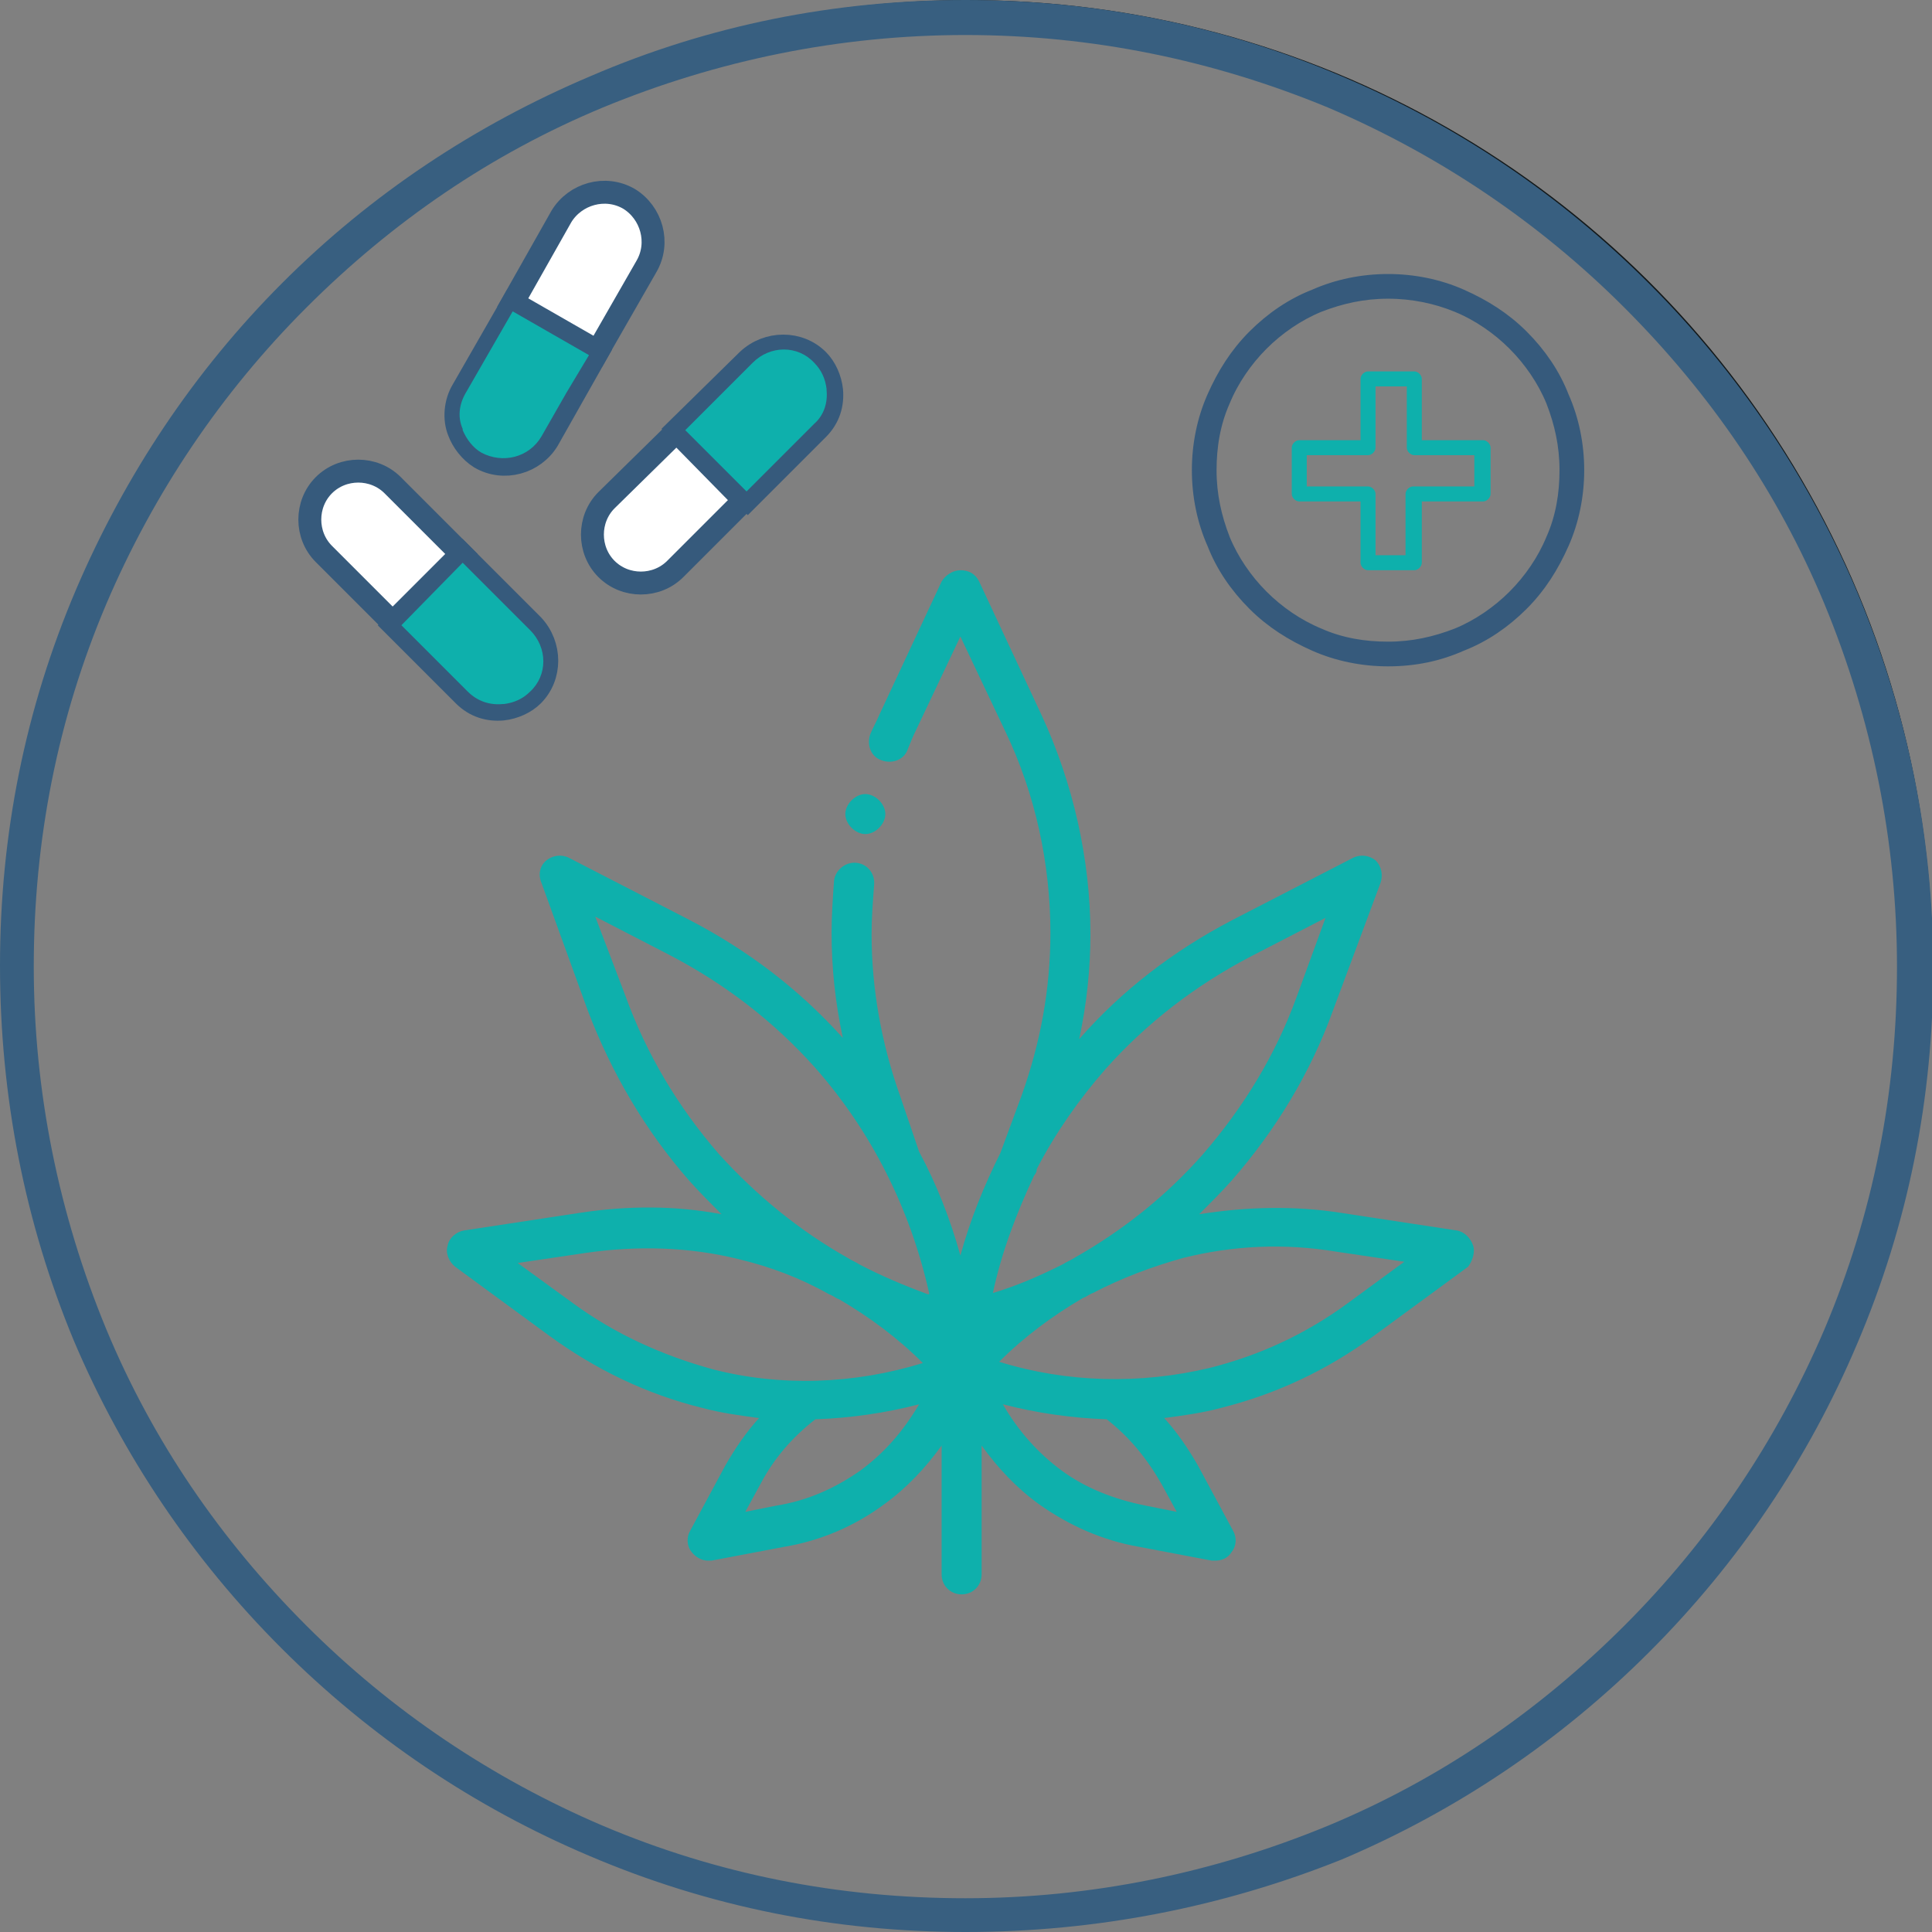 <?xml version="1.0" encoding="utf-8"?>
<!-- Generator: Adobe Illustrator 24.3.0, SVG Export Plug-In . SVG Version: 6.00 Build 0)  -->
<svg version="1.1" id="Camada_1" xmlns="http://www.w3.org/2000/svg" xmlns:xlink="http://www.w3.org/1999/xlink" x="0px" y="0px"
	 viewBox="0 0 154.5 154.5" style="enable-background:new 0 0 154.5 154.5;" xml:space="preserve">
<rect x="0" y="0" width="154.5" height="154.5" fill="#808080" stroke="none"/>
<style type="text/css">
	.st0{fill:none;stroke:#121718;stroke-width:0.19;stroke-miterlimit:10;}
	.st1{fill:#385F80;}
	.st2{fill:#0EB0AC;}
	.st3{fill:#365A7C;stroke:#365A7C;stroke-width:1.375;stroke-miterlimit:10;}
	.st4{fill-rule:evenodd;clip-rule:evenodd;fill:#FFFFFF;stroke:#365A7C;stroke-width:1.833;stroke-miterlimit:10;}
	.st5{fill-rule:evenodd;clip-rule:evenodd;fill:#0EB0AC;stroke:#365A7C;stroke-width:1.833;stroke-miterlimit:10;}
</style>
<g>
	
		<ellipse transform="matrix(2.970031e-02 -1 1 2.970031e-02 -1.989 152.246)" class="st0" cx="77.4" cy="77.1" rx="77" ry="77"/>
	<path class="st1" d="M77.2,154.5c-10.4,0-20.5-2-30.1-6.1c-9.2-3.9-17.5-9.5-24.6-16.6c-7.1-7.1-12.7-15.4-16.6-24.6
		C2,97.8,0,87.7,0,77.2c0-10.4,2-20.5,6.1-30.1C10,38,15.5,29.7,22.6,22.6C29.7,15.5,38,10,47.2,6.1C56.7,2,66.8,0,77.2,0
		c10.4,0,20.5,2,30.1,6.1c9.2,3.9,17.5,9.5,24.6,16.6c7.1,7.1,12.7,15.4,16.6,24.6c4,9.5,6.1,19.6,6.1,30.1c0,10.4-2,20.5-6.1,30.1
		c-3.9,9.2-9.5,17.5-16.6,24.6c-7.1,7.1-15.4,12.7-24.6,16.6C97.8,152.5,87.7,154.5,77.2,154.5 M77.2,2.8c-10,0-19.8,2-29,5.8
		c-8.9,3.7-16.8,9.1-23.7,16c-6.8,6.8-12.2,14.8-16,23.7c-3.9,9.2-5.8,18.9-5.8,29c0,10,2,19.8,5.8,29c3.7,8.9,9.1,16.8,16,23.7
		c6.8,6.8,14.8,12.2,23.7,16c9.2,3.9,18.9,5.8,29,5.8c10,0,19.8-2,29-5.8c8.9-3.7,16.8-9.1,23.7-16c6.8-6.8,12.2-14.8,16-23.7
		c3.9-9.2,5.8-18.9,5.8-29c0-10-2-19.8-5.8-29c-3.7-8.9-9.1-16.8-16-23.7c-6.8-6.8-14.8-12.2-23.7-16C97,4.8,87.3,2.8,77.2,2.8"/>
	<path class="st2" d="M107.8,104.2c-3.4,2.5-7.1,4.2-11.1,5.2c-5.5,1.3-11.3,1.2-16.8-0.5c2-2,4.3-3.7,6.7-5.1
		c0.3-0.1,0.5-0.3,0.8-0.4c2.3-1.2,4.7-2.1,7.2-2.8c4-1,8.1-1.2,12.3-0.5l5.4,0.8 M91.6,120.4c-2.5-0.5-4.8-1.4-6.7-2.8
		c-1.9-1.4-3.5-3.2-4.7-5.3c2.7,0.7,5.5,1.1,8.3,1.2c1.8,1.4,3.2,3.1,4.4,5.2l1.2,2.2L91.6,120.4z M68.8,117.6
		c-2,1.4-4.2,2.4-6.7,2.8l-2.5,0.5l1.2-2.2c1.1-2.1,2.6-3.8,4.4-5.2c2.8-0.1,5.6-0.5,8.3-1.2C72.2,114.5,70.7,116.2,68.8,117.6
		 M45.8,104.2l-4.4-3.2l5.4-0.8c4.1-0.6,8.3-0.5,12.3,0.5c2.5,0.6,4.9,1.5,7.2,2.8c0.3,0.1,0.5,0.3,0.8,0.4c2.4,1.4,4.7,3.1,6.7,5.1
		c-5.5,1.7-11.4,1.9-16.8,0.5C53,108.4,49.2,106.7,45.8,104.2 M50,79.6l-2.4-6.3l6,3.1c4.4,2.3,8.3,5.3,11.6,9
		c4.5,5.1,7.6,11.3,9.1,18l0,0.1l-0.1,0c-1.9-0.7-3.8-1.5-5.5-2.4c-0.3-0.2-0.6-0.3-0.9-0.5c-3.9-2.2-7.3-5-10.3-8.3
		C54.2,88.5,51.7,84.3,50,79.6 M79.4,103.4c0.7-3.3,1.9-6.4,3.3-9.4c0.1-0.1,0.2-0.3,0.2-0.4l0-0.1c1.5-2.9,3.4-5.6,5.5-8
		c3.3-3.7,7.2-6.7,11.6-9l6-3.1l-2.3,6.3c-1.7,4.7-4.3,8.9-7.5,12.6c-2.9,3.3-6.4,6.1-10.3,8.3c-0.3,0.2-0.6,0.3-0.9,0.5
		C83.2,102,81.4,102.8,79.4,103.4l0,0.1L79.4,103.4z M117.8,99.6c-0.2-0.6-0.7-1.1-1.3-1.2l-9.2-1.4c-3.8-0.6-7.6-0.5-11.4,0.1
		c0.9-0.9,1.8-1.8,2.6-2.7c3.5-4,6.3-8.6,8.1-13.6l3.8-10.2c0.2-0.6,0.1-1.3-0.4-1.8c-0.5-0.4-1.2-0.5-1.8-0.2l-9.7,5
		c-4.6,2.4-8.8,5.6-12.2,9.5c0.6-2.8,0.9-5.6,0.9-8.4c0-6-1.4-12.1-3.9-17.5l-5-10.7c-0.3-0.6-0.8-0.9-1.5-0.9
		c-0.6,0-1.2,0.4-1.5,0.9l-5,10.7c-0.2,0.5-0.5,1-0.7,1.5c-0.3,0.8,0,1.8,0.9,2.1c0.8,0.3,1.8,0,2.1-0.9c0.2-0.5,0.4-1,0.6-1.4
		l3.6-7.6l3.6,7.6c2.4,5,3.6,10.6,3.6,16.1c0,4.5-0.8,8.8-2.3,13L80,92.2c-1.3,2.6-2.4,5.3-3.2,8.2c-0.8-2.9-1.9-5.7-3.3-8.3
		L72,87.7c-1.5-4.2-2.3-8.6-2.3-13c0-1.3,0.1-2.6,0.2-3.9c0.1-0.9-0.5-1.7-1.4-1.8c-0.9-0.1-1.7,0.6-1.8,1.4
		c-0.1,1.4-0.2,2.8-0.2,4.2c0,2.8,0.3,5.6,0.9,8.4c-3.5-3.9-7.6-7-12.2-9.4l-9.7-5c-0.6-0.3-1.3-0.2-1.8,0.2
		c-0.5,0.4-0.7,1.1-0.4,1.8L47,80.8c1.9,5,4.6,9.6,8.1,13.6c0.8,0.9,1.7,1.8,2.6,2.7c-3.7-0.7-7.5-0.7-11.4-0.1l-9.2,1.4
		c-0.6,0.1-1.2,0.6-1.3,1.2c-0.2,0.6,0.1,1.3,0.6,1.7l7.5,5.5c3.7,2.7,7.8,4.7,12.3,5.8c1.5,0.4,3,0.6,4.5,0.8
		c-1,1.1-1.9,2.4-2.7,3.8l-2.8,5.2c-0.3,0.5-0.3,1.2,0.1,1.7c0.3,0.4,0.8,0.7,1.3,0.7c0.1,0,0.2,0,0.3,0l5.8-1.1
		c3-0.5,5.7-1.7,8-3.4c1.8-1.3,3.3-2.9,4.6-4.7v10.3c0,0.9,0.7,1.6,1.6,1.6c0.9,0,1.6-0.7,1.6-1.6v-10.3c1.3,1.8,2.8,3.4,4.6,4.7
		c2.4,1.7,5.1,2.9,8,3.4l5.8,1.1c0.1,0,0.2,0,0.3,0c0.5,0,1-0.2,1.3-0.7c0.4-0.5,0.4-1.2,0.1-1.7l-2.8-5.2c-0.8-1.4-1.7-2.7-2.7-3.8
		c1.5-0.2,3-0.4,4.5-0.8c4.4-1.1,8.5-3,12.3-5.8l7.5-5.5C117.7,100.9,118,100.2,117.8,99.6"/>
	<path class="st2" d="M69.2,66.7c0.4,0,0.8-0.2,1.1-0.5c0.3-0.3,0.5-0.7,0.5-1.1c0-0.4-0.2-0.8-0.5-1.1c-0.3-0.3-0.7-0.5-1.1-0.5
		c-0.4,0-0.8,0.2-1.1,0.5c-0.3,0.3-0.5,0.7-0.5,1.1c0,0.4,0.2,0.8,0.5,1.1C68.4,66.5,68.8,66.7,69.2,66.7"/>
	<g>
		<path class="st3" d="M111,52.6c-2,0-4-0.4-5.8-1.2c-1.8-0.8-3.4-1.8-4.8-3.2c-1.4-1.4-2.5-3-3.2-4.8c-0.8-1.8-1.2-3.8-1.2-5.8
			c0-2,0.4-4,1.2-5.8c0.8-1.8,1.8-3.4,3.2-4.8c1.4-1.4,3-2.5,4.8-3.2c1.8-0.8,3.8-1.2,5.8-1.2c2,0,4,0.4,5.8,1.2
			c1.8,0.8,3.4,1.8,4.8,3.2c1.4,1.4,2.5,3,3.2,4.8c0.8,1.8,1.2,3.8,1.2,5.8c0,2-0.4,4-1.2,5.8c-0.8,1.8-1.8,3.4-3.2,4.8
			c-1.4,1.4-3,2.5-4.8,3.2C115,52.2,113.1,52.6,111,52.6 M111,23.2c-2,0-3.8,0.4-5.6,1.1c-1.7,0.7-3.3,1.8-4.6,3.1
			c-1.3,1.3-2.4,2.9-3.1,4.6c-0.8,1.8-1.1,3.7-1.1,5.6c0,2,0.4,3.8,1.1,5.6c0.7,1.7,1.8,3.3,3.1,4.6c1.3,1.3,2.9,2.4,4.6,3.1
			c1.8,0.8,3.7,1.1,5.6,1.1c2,0,3.8-0.4,5.6-1.1c1.7-0.7,3.3-1.8,4.6-3.1c1.3-1.3,2.4-2.9,3.1-4.6c0.8-1.8,1.1-3.7,1.1-5.6
			c0-2-0.4-3.8-1.1-5.6c-0.7-1.7-1.8-3.3-3.1-4.6c-1.3-1.3-2.9-2.4-4.6-3.1C114.9,23.6,113,23.2,111,23.2"/>
		<path class="st2" d="M113.7,30.3c0-0.3-0.3-0.6-0.6-0.6h-3.7c-0.3,0-0.6,0.3-0.6,0.6v4.9h-4.9c-0.3,0-0.6,0.3-0.6,0.6v3.7
			c0,0.3,0.3,0.6,0.6,0.6h4.9V45c0,0.3,0.3,0.6,0.6,0.6h3.7c0.3,0,0.6-0.3,0.6-0.6v-4.9h4.9c0.3,0,0.6-0.3,0.6-0.6v-3.7
			c0-0.3-0.3-0.6-0.6-0.6h-4.9V30.3z M117.9,36.4v2.5h-4.9c-0.3,0-0.6,0.3-0.6,0.6v4.9H110v-4.9c0-0.3-0.3-0.6-0.6-0.6h-4.9v-2.5
			h4.9c0.3,0,0.6-0.3,0.6-0.6v-4.9h2.5v4.9c0,0.3,0.3,0.6,0.6,0.6H117.9z"/>
	</g>
	<g>
		<path class="st4" d="M36.9,44.3l-5.5-5.5c-1.5-1.5-4-1.5-5.5,0c-1.5,1.5-1.5,4,0,5.5l5.5,5.5L36.9,44.3z"/>
		<path class="st5" d="M37,44.4L31.5,50l5.6,5.6c0.9,0.9,2,1.2,3.1,1.1c0.9-0.1,1.8-0.5,2.4-1.1c1.5-1.5,1.5-4,0-5.6L37,44.4z"/>
		<path class="st2" d="M37.4,55.3L32.1,50L37,45l2.5,2.5c0,0,0,0,0,0l0,0c0,0,0,0,0,0l2.9,2.9c1.4,1.4,1.4,3.6,0,4.9
			c-0.6,0.6-1.3,0.9-2.1,1c0,0-0.1,0-0.1,0C39.2,56.4,38.2,56.1,37.4,55.3z"/>
	</g>
	<g>
		<path class="st4" d="M47.8,28.1l3.9-6.8c1.1-1.9,0.4-4.3-1.4-5.4c-1.9-1.1-4.3-0.4-5.4,1.4L41,24.2L47.8,28.1z"/>
		<path class="st5" d="M47.7,28.3l-6.8-3.9l-3.9,6.8c-0.6,1-0.7,2.3-0.3,3.3c0.3,0.8,0.9,1.6,1.7,2.1c1.9,1.1,4.3,0.4,5.4-1.4
			L47.7,28.3z"/>
		<path class="st2" d="M37.2,31.5l3.8-6.6l6.1,3.5l-1.8,3c0,0,0,0,0,0l0,0c0,0,0,0,0,0l-2,3.5c-1,1.7-3.1,2.2-4.8,1.3
			c-0.7-0.4-1.2-1.1-1.5-1.8c0,0,0-0.1,0-0.1C36.6,33.4,36.7,32.4,37.2,31.5z"/>
	</g>
	<g>
		<path class="st4" d="M54.1,34.5L48.5,40c-1.5,1.5-1.5,4,0,5.5c1.5,1.5,4,1.5,5.5,0l5.5-5.5L54.1,34.5z"/>
		<path class="st5" d="M54.2,34.3l5.6,5.6l5.6-5.6c0.9-0.9,1.2-2,1.1-3.1c-0.1-0.9-0.5-1.8-1.1-2.4c-1.5-1.5-4-1.5-5.6,0L54.2,34.3z
			"/>
		<path class="st2" d="M65.1,33.9l-5.4,5.4l-4.9-4.9l2.5-2.5c0,0,0,0,0,0l0,0c0,0,0,0,0,0l2.9-2.9c1.4-1.4,3.6-1.4,4.9,0
			c0.6,0.6,0.9,1.3,1,2.1c0,0,0,0.1,0,0.1C66.2,32.2,65.9,33.2,65.1,33.9z"/>
	</g>
</g>
</svg>
